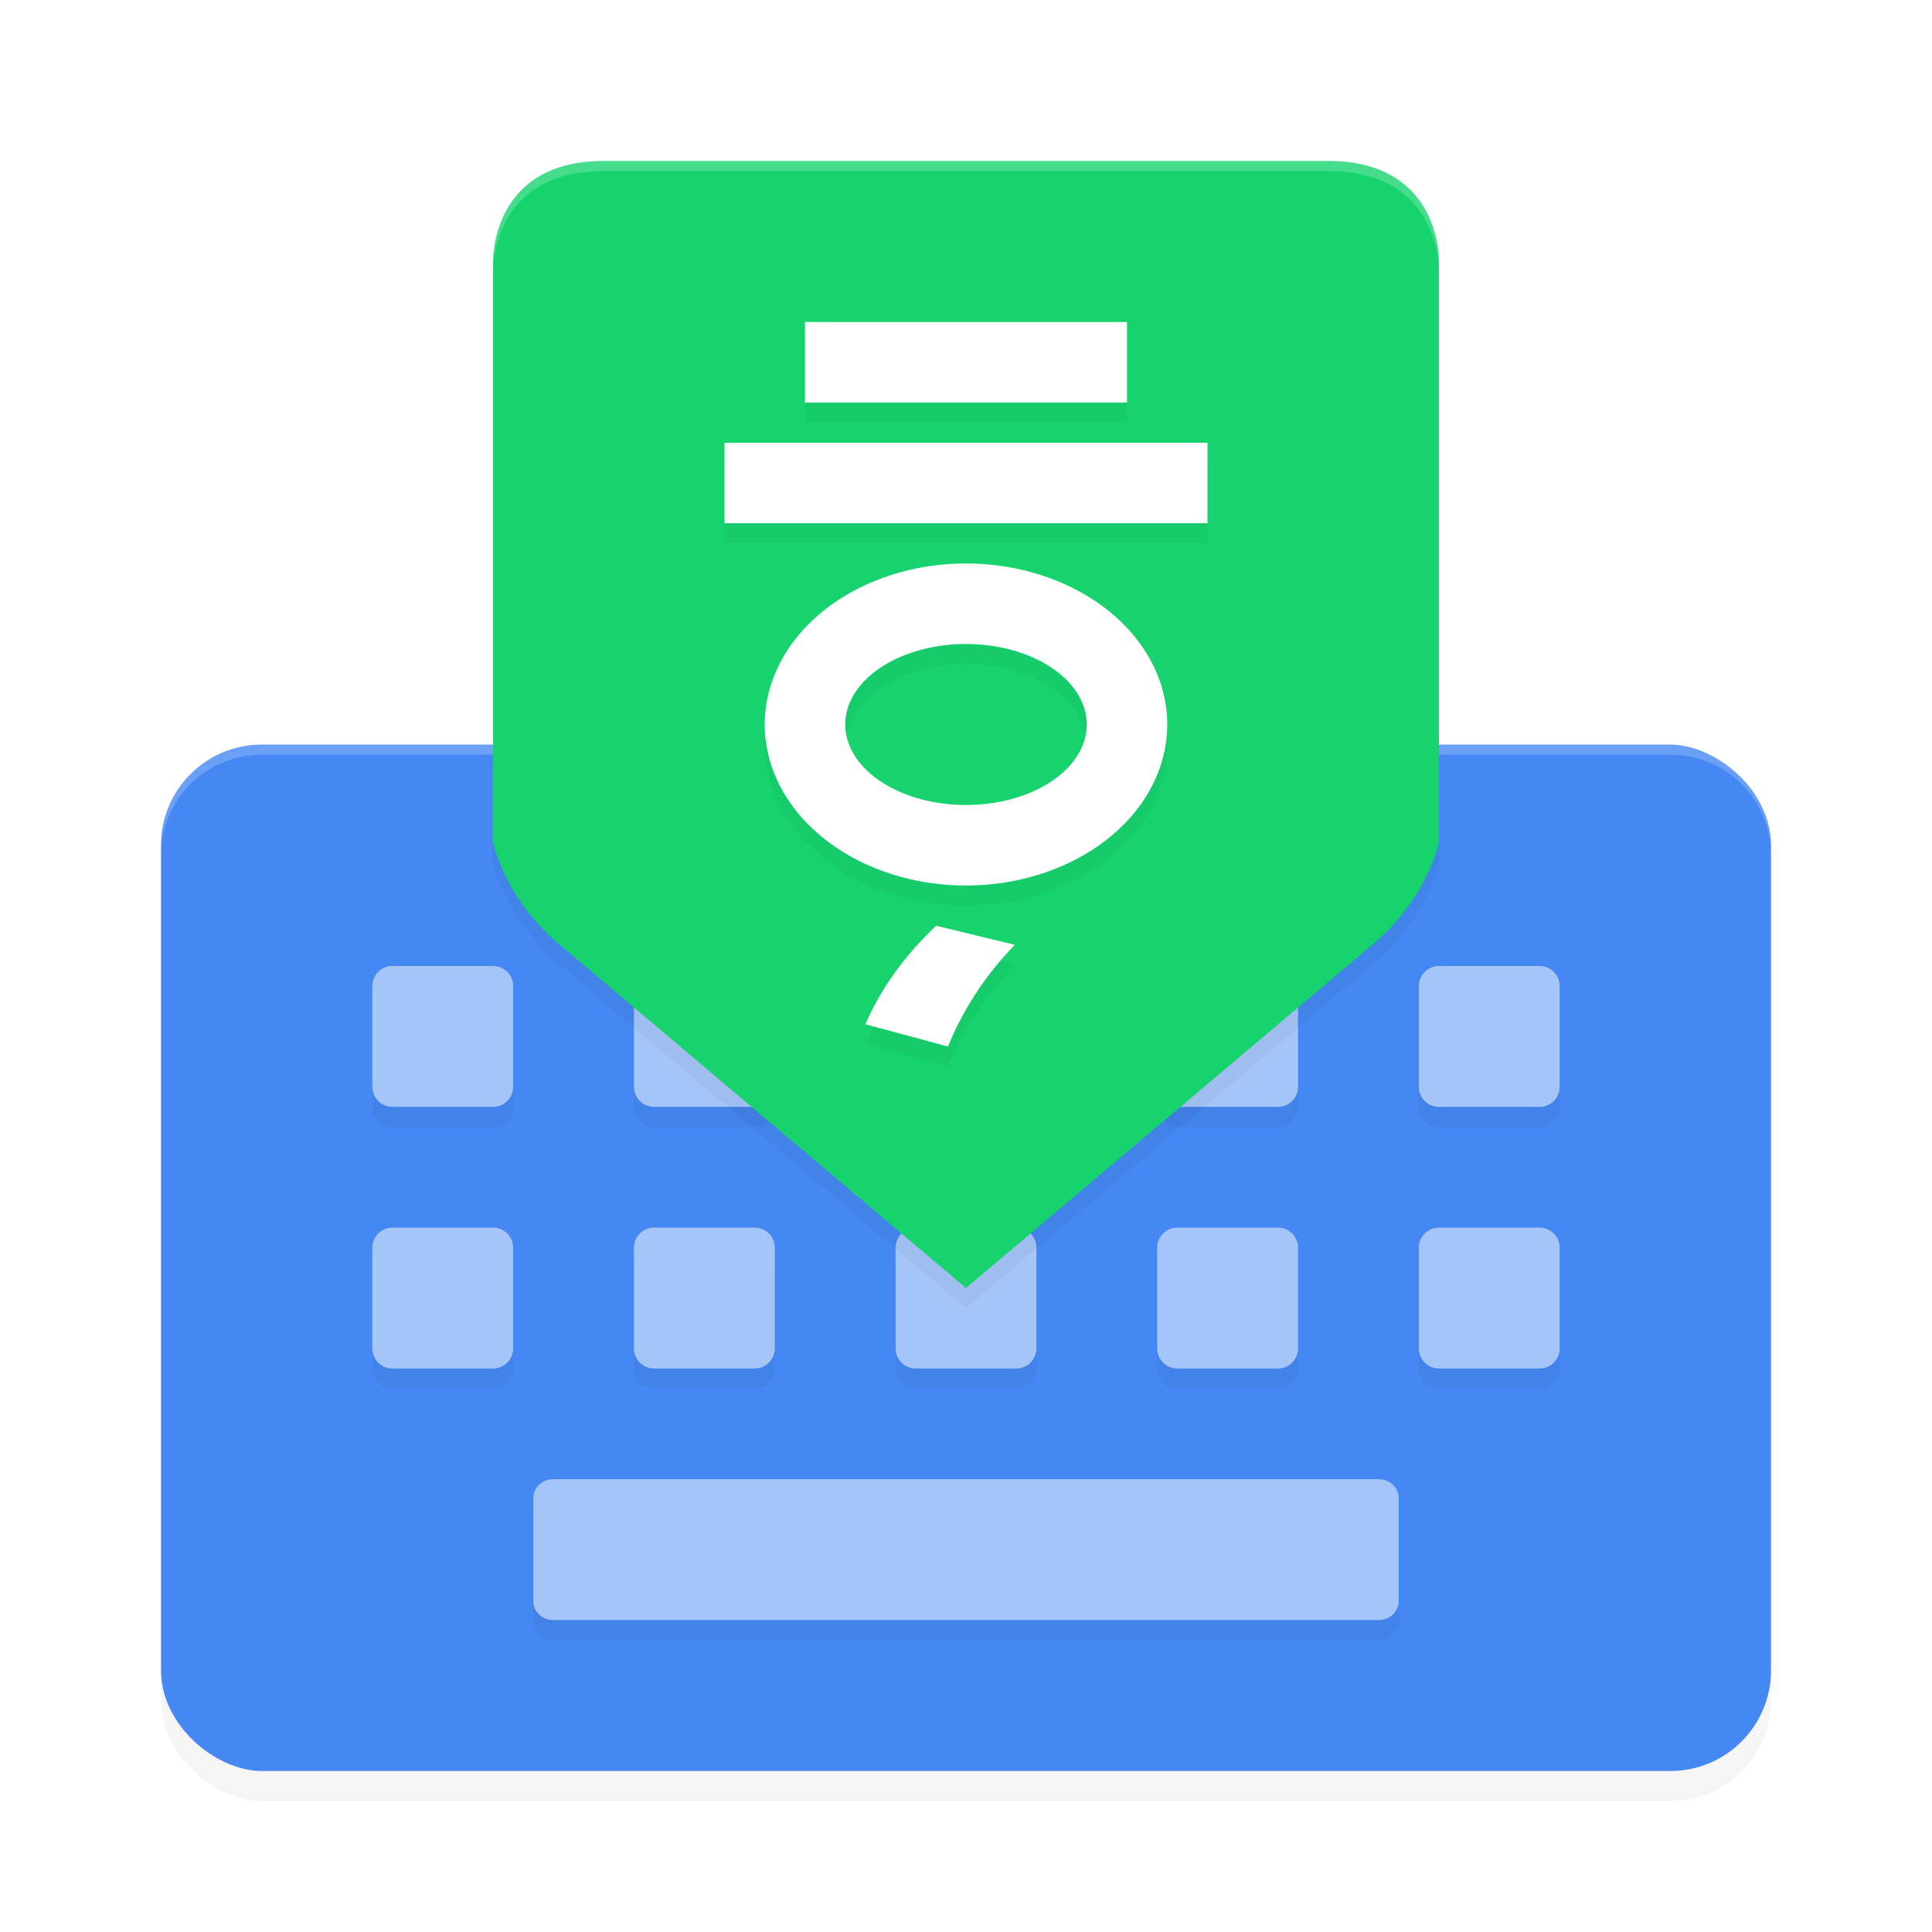 <?xml version="1.0" encoding="UTF-8" standalone="no"?>
<svg
   width="192"
   height="192"
   version="1"
   id="svg40"
   sodipodi:docname="google_input_korean.svg"
   inkscape:version="1.1-rc (1:1.1+rc+202105232036+f4db50c7c1)"
   xmlns:inkscape="http://www.inkscape.org/namespaces/inkscape"
   xmlns:sodipodi="http://sodipodi.sourceforge.net/DTD/sodipodi-0.dtd"
   xmlns="http://www.w3.org/2000/svg"
   xmlns:svg="http://www.w3.org/2000/svg"
   xmlns:rdf="http://www.w3.org/1999/02/22-rdf-syntax-ns#"
   xmlns:cc="http://creativecommons.org/ns#"
   xmlns:dc="http://purl.org/dc/elements/1.1/">
  <defs
     id="defs44">
    <filter
       inkscape:collect="always"
       style="color-interpolation-filters:sRGB"
       id="filter4762"
       x="-0.062"
       y="-0.039"
       width="1.123"
       height="1.079">
      <feGaussianBlur
         inkscape:collect="always"
         stdDeviation="2.62"
         id="feGaussianBlur4764" />
    </filter>
    <filter
       inkscape:collect="always"
       style="color-interpolation-filters:sRGB"
       id="filter4804"
       x="-0.053"
       y="-0.044"
       width="1.105"
       height="1.088">
      <feGaussianBlur
         inkscape:collect="always"
         stdDeviation="2.06"
         id="feGaussianBlur4806" />
    </filter>
    <filter
       inkscape:collect="always"
       style="color-interpolation-filters:sRGB"
       id="filter4895"
       x="-0.037"
       y="-0.068"
       width="1.074"
       height="1.135">
      <feGaussianBlur
         inkscape:collect="always"
         stdDeviation="1.83"
         id="feGaussianBlur4897" />
    </filter>
    <filter
       inkscape:collect="always"
       style="color-interpolation-filters:sRGB"
       id="filter2273"
       x="-0.135"
       y="-0.09"
       width="1.27"
       height="1.18">
      <feGaussianBlur
         inkscape:collect="always"
         stdDeviation="2.7"
         id="feGaussianBlur2275" />
    </filter>
  </defs>
  <sodipodi:namedview
     pagecolor="#ffffff"
     bordercolor="#666666"
     borderopacity="1"
     objecttolerance="10"
     gridtolerance="10"
     guidetolerance="10"
     inkscape:pageopacity="0"
     inkscape:pageshadow="2"
     inkscape:window-width="1920"
     inkscape:window-height="1019"
     id="namedview42"
     showgrid="false"
     inkscape:zoom="2.32"
     inkscape:cx="49.353448"
     inkscape:cy="116.59483"
     inkscape:window-x="0"
     inkscape:window-y="34"
     inkscape:window-maximized="1"
     inkscape:current-layer="svg40"
     inkscape:document-rotation="0"
     inkscape:snap-bbox="true"
     inkscape:snap-bbox-midpoints="true"
     inkscape:pagecheckerboard="0">
    <inkscape:grid
       type="xygrid"
       id="grid870" />
  </sodipodi:namedview>
  <rect
     id="rect4724"
     transform="matrix(0,-1,-1,0,0,-1)"
     ry="10"
     rx="10"
     y="-176"
     x="-180"
     height="160"
     width="102"
     style="opacity:0.2;fill:#000000;fill-opacity:1;stroke-width:4.346;filter:url(#filter4762)" />
  <rect
     id="rect4"
     transform="matrix(0,-1,-1,0,0,0)"
     ry="10"
     rx="10"
     y="-176"
     x="-176"
     height="160"
     width="102"
     style="fill:#4588f3;fill-opacity:1;stroke-width:4.346" />
  <path
     id="rect4899"
     style="opacity:0.2;fill:#ffffff;fill-opacity:1;stroke-width:4.346"
     d="m 26,74 c -5.54,0 -10,4.46 -10,10 v 1 c 0,-5.54 4.46,-10 10,-10 h 140 c 5.54,0 10,4.46 10,10 v -1 c 0,-5.54 -4.46,-10 -10,-10 z" />
  <path
     id="path4857"
     style="opacity:0.2;fill:#000000;fill-opacity:1;stroke-width:7.736;stroke-linejoin:round;filter:url(#filter4895);stop-color:#000000"
     d="m 39,98 c -1.108,0 -2,0.892 -2,2 v 10 c 0,1.108 0.892,2 2,2 h 10 c 1.108,0 2,-0.892 2,-2 v -10 c 0,-1.108 -0.892,-2 -2,-2 z m 26,0 c -1.108,0 -2,0.892 -2,2 v 10 c 0,1.108 0.892,2 2,2 h 10 c 1.108,0 2,-0.892 2,-2 v -10 c 0,-1.108 -0.892,-2 -2,-2 z m 26,0 c -1.108,0 -2,0.892 -2,2 v 10 c 0,1.108 0.892,2 2,2 h 10 c 1.108,0 2,-0.892 2,-2 v -10 c 0,-1.108 -0.892,-2 -2,-2 z m 26,0 c -1.108,0 -2,0.892 -2,2 v 10 c 0,1.108 0.892,2 2,2 h 10 c 1.108,0 2,-0.892 2,-2 v -10 c 0,-1.108 -0.892,-2 -2,-2 z m 26,0 c -1.108,0 -2,0.892 -2,2 v 10 c 0,1.108 0.892,2 2,2 h 10 c 1.108,0 2,-0.892 2,-2 v -10 c 0,-1.108 -0.892,-2 -2,-2 z M 39,124 c -1.108,0 -2,0.892 -2,2 v 10 c 0,1.108 0.892,2 2,2 h 10 c 1.108,0 2,-0.892 2,-2 v -10 c 0,-1.108 -0.892,-2 -2,-2 z m 26,0 c -1.108,0 -2,0.892 -2,2 v 10 c 0,1.108 0.892,2 2,2 h 10 c 1.108,0 2,-0.892 2,-2 v -10 c 0,-1.108 -0.892,-2 -2,-2 z m 26,0 c -1.108,0 -2,0.892 -2,2 v 10 c 0,1.108 0.892,2 2,2 h 10 c 1.108,0 2,-0.892 2,-2 v -10 c 0,-1.108 -0.892,-2 -2,-2 z m 26,0 c -1.108,0 -2,0.892 -2,2 v 10 c 0,1.108 0.892,2 2,2 h 10 c 1.108,0 2,-0.892 2,-2 v -10 c 0,-1.108 -0.892,-2 -2,-2 z m 26,0 c -1.108,0 -2,0.892 -2,2 v 10 c 0,1.108 0.892,2 2,2 h 10 c 1.108,0 2,-0.892 2,-2 v -10 c 0,-1.108 -0.892,-2 -2,-2 z M 54.984,149 C 53.885,149 53,149.833 53,150.867 v 10.266 C 53,162.167 53.885,163 54.984,163 H 137.016 C 138.115,163 139,162.167 139,161.133 V 150.867 C 139,149.833 138.115,149 137.016,149 Z" />
  <path
     id="rect1763"
     style="fill:#a5c5f8;fill-opacity:1;stroke-width:7.736;stroke-linejoin:round;stop-color:#000000"
     d="m 39,96 c -1.108,0 -2,0.892 -2,2 v 10 c 0,1.108 0.892,2 2,2 h 10 c 1.108,0 2,-0.892 2,-2 V 98 c 0,-1.108 -0.892,-2 -2,-2 z m 26,0 c -1.108,0 -2,0.892 -2,2 v 10 c 0,1.108 0.892,2 2,2 h 10 c 1.108,0 2,-0.892 2,-2 V 98 c 0,-1.108 -0.892,-2 -2,-2 z m 26,0 c -1.108,0 -2,0.892 -2,2 v 10 c 0,1.108 0.892,2 2,2 h 10 c 1.108,0 2,-0.892 2,-2 V 98 c 0,-1.108 -0.892,-2 -2,-2 z m 26,0 c -1.108,0 -2,0.892 -2,2 v 10 c 0,1.108 0.892,2 2,2 h 10 c 1.108,0 2,-0.892 2,-2 V 98 c 0,-1.108 -0.892,-2 -2,-2 z m 26,0 c -1.108,0 -2,0.892 -2,2 v 10 c 0,1.108 0.892,2 2,2 h 10 c 1.108,0 2,-0.892 2,-2 V 98 c 0,-1.108 -0.892,-2 -2,-2 z M 39,122 c -1.108,0 -2,0.892 -2,2 v 10 c 0,1.108 0.892,2 2,2 h 10 c 1.108,0 2,-0.892 2,-2 v -10 c 0,-1.108 -0.892,-2 -2,-2 z m 26,0 c -1.108,0 -2,0.892 -2,2 v 10 c 0,1.108 0.892,2 2,2 h 10 c 1.108,0 2,-0.892 2,-2 v -10 c 0,-1.108 -0.892,-2 -2,-2 z m 26,0 c -1.108,0 -2,0.892 -2,2 v 10 c 0,1.108 0.892,2 2,2 h 10 c 1.108,0 2,-0.892 2,-2 v -10 c 0,-1.108 -0.892,-2 -2,-2 z m 26,0 c -1.108,0 -2,0.892 -2,2 v 10 c 0,1.108 0.892,2 2,2 h 10 c 1.108,0 2,-0.892 2,-2 v -10 c 0,-1.108 -0.892,-2 -2,-2 z m 26,0 c -1.108,0 -2,0.892 -2,2 v 10 c 0,1.108 0.892,2 2,2 h 10 c 1.108,0 2,-0.892 2,-2 v -10 c 0,-1.108 -0.892,-2 -2,-2 z M 54.984,147 C 53.885,147 53,147.833 53,148.867 v 10.266 C 53,160.167 53.885,161 54.984,161 H 137.016 C 138.115,161 139,160.167 139,159.133 V 148.867 C 139,147.833 138.115,147 137.016,147 Z" />
  <path
     id="path4766"
     style="opacity:0.2;fill:#000000;fill-opacity:1;stroke-width:8.023;stroke-linejoin:round;filter:url(#filter4804);stop-color:#000000"
     d="M 60.001,18 C 48.715,18 49.001,28 49.001,28 v 57.68 c 0,0 1.012,5.369 6.41,10.033 L 96,130 136.589,95.713 c 5.398,-4.664 6.41,-10.033 6.41,-10.033 V 28 c 0,0 0.285,-10 -11,-10 H 96 Z" />
  <path
     id="rect2286"
     style="fill:#17d36e;fill-opacity:1;stroke-width:8.023;stroke-linejoin:round;stop-color:#000000"
     d="M 60.001,16 C 48.715,16 49.001,26 49.001,26 v 57.68 c 0,0 1.012,5.369 6.41,10.033 L 96,128 136.589,93.713 c 5.398,-4.664 6.41,-10.033 6.41,-10.033 V 26 c 0,0 0.285,-10 -11,-10 H 96 Z" />
  <path
     id="path4901"
     style="opacity:0.2;fill:#ffffff;fill-opacity:1;stroke-width:8.023;stroke-linejoin:round;stop-color:#000000"
     d="M 60,16 C 48.715,16 49,26 49,26 v 1 c 0,0 -0.285,-10 11,-10 h 36 36 c 11.285,0 11,10 11,10 v -1 c 0,0 0.285,-10 -11,-10 H 96 Z" />
  <path
     id="path2235"
     style="opacity:0.2;fill:#000000;fill-opacity:1;stroke-width:4;filter:url(#filter2273)"
     d="m 80,34 v 8 h 32 v -8 z m -8,12 v 8 h 48 V 46 Z M 96,58 A 20,16 0 0 0 76,74 20,16 0 0 0 96,90 20,16 0 0 0 116,74 20,16 0 0 0 96,58 Z m 0,8 A 12,8 0 0 1 108,74 12,8 0 0 1 96,82 12,8 0 0 1 84,74 12,8 0 0 1 96,66 Z m -2.963,28 C 89.91,96.947 87.564,100.211 86,103.789 L 94.207,106 c 1.562,-3.79 3.78,-7.158 6.646,-10.105 L 93.039,94 Z" />
  <path
     id="path34"
     style="fill:#ffffff;stroke-width:4;fill-opacity:1"
     d="m 80,32 v 8 h 32 v -8 z m -8,12 v 8 h 48 V 44 Z M 96,56 A 20,16 0 0 0 76,72 20,16 0 0 0 96,88 20,16 0 0 0 116,72 20,16 0 0 0 96,56 Z m 0,8 A 12,8 0 0 1 108,72 12,8 0 0 1 96,80 12,8 0 0 1 84,72 12,8 0 0 1 96,64 Z m -2.963,28 C 89.91,94.947 87.564,98.211 86,101.789 L 94.207,104 c 1.562,-3.79 3.78,-7.158 6.646,-10.105 L 93.039,92 Z" />
</svg>
